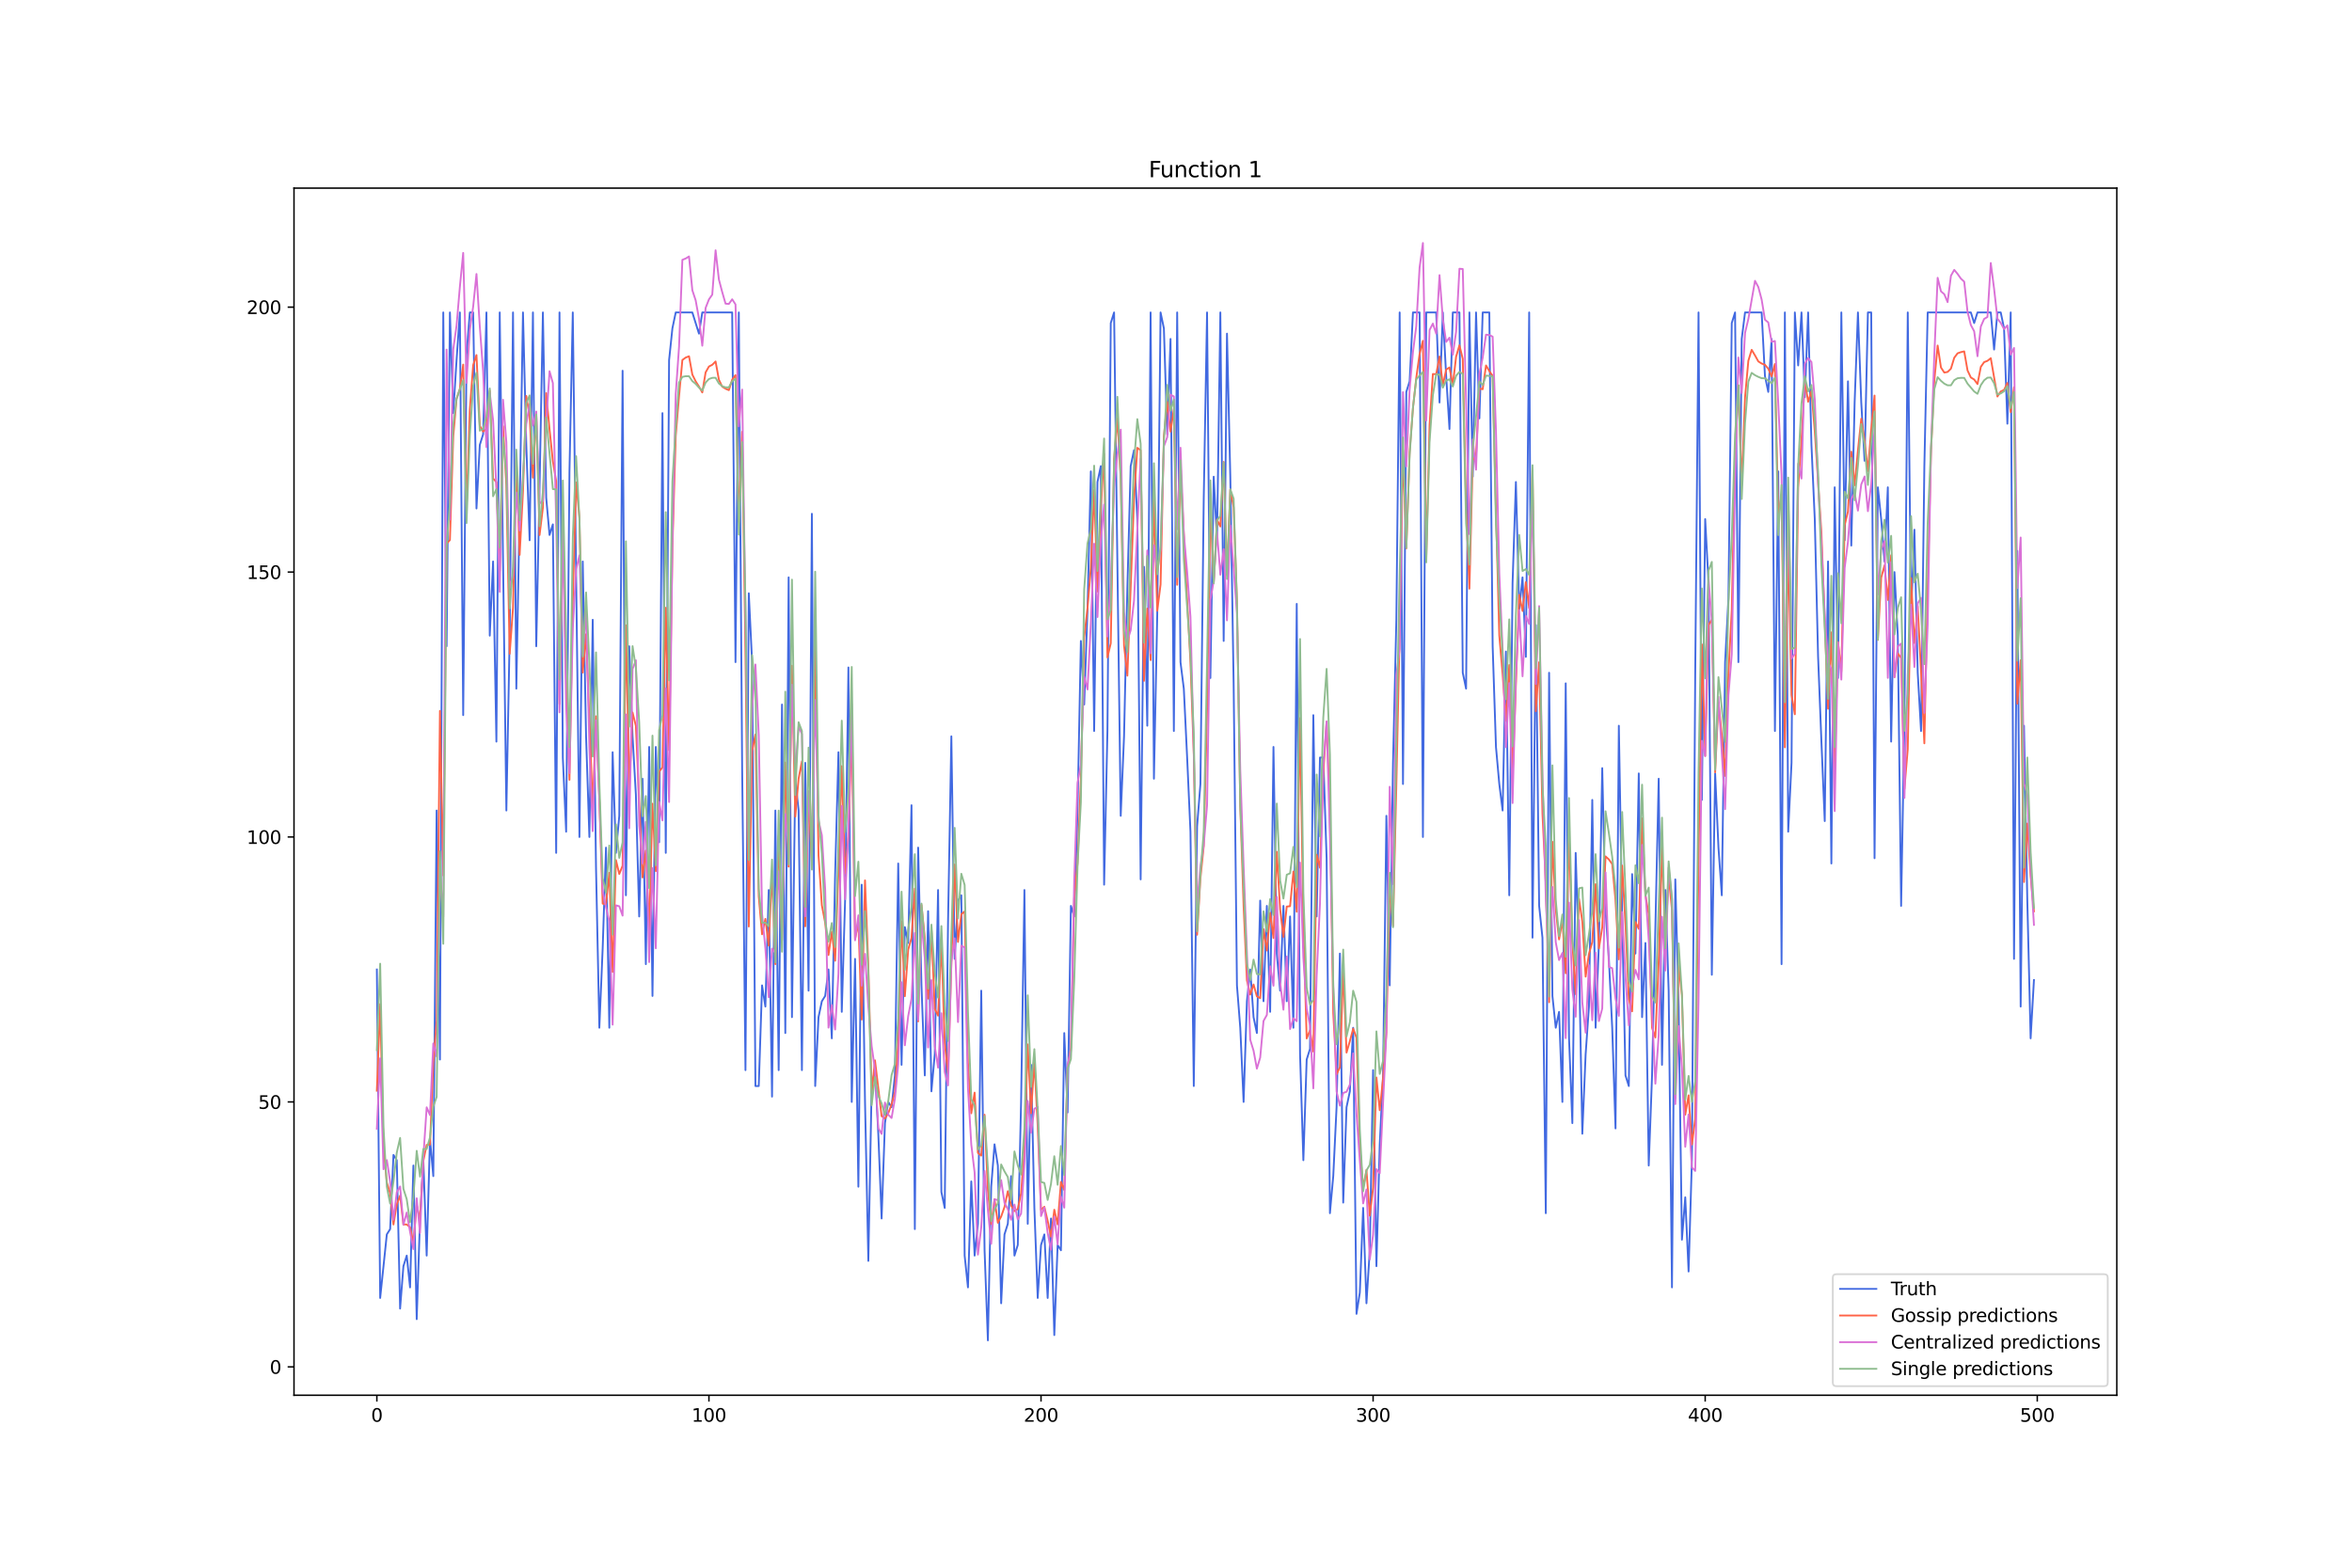 <?xml version="1.0" encoding="utf-8" standalone="no"?>
<!DOCTYPE svg PUBLIC "-//W3C//DTD SVG 1.1//EN"
  "http://www.w3.org/Graphics/SVG/1.1/DTD/svg11.dtd">
<svg xmlns:xlink="http://www.w3.org/1999/xlink" width="1296pt" height="864pt" viewBox="0 0 1296 864" xmlns="http://www.w3.org/2000/svg" version="1.1">
 <defs>
  <style type="text/css">*{stroke-linejoin: round; stroke-linecap: butt}</style>
 </defs>
 <g id="figure_1">
  <g id="patch_1">
   <path d="M 0 864 
L 1296 864 
L 1296 0 
L 0 0 
z
" style="fill: #ffffff"/>
  </g>
  <g id="axes_1">
   <g id="patch_2">
    <path d="M 162 768.96 
L 1166.4 768.96 
L 1166.4 103.68 
L 162 103.68 
z
" style="fill: #ffffff"/>
   </g>
   <g id="matplotlib.axis_1">
    <g id="xtick_1">
     <g id="line2d_1">
      <defs>
       <path id="m286a19e70a" d="M 0 0 
L 0 3.5 
" style="stroke: #000000; stroke-width: 0.8"/>
      </defs>
      <g>
       <use xlink:href="#m286a19e70a" x="207.655" y="768.96" style="stroke: #000000; stroke-width: 0.8"/>
      </g>
     </g>
     <g id="text_1">
      <!-- 0 -->
      <g transform="translate(204.473 783.558) scale(0.1 -0.1)">
       <defs>
        <path id="DejaVuSans-30" d="M 2034 4250 
Q 1547 4250 1301 3770 
Q 1056 3291 1056 2328 
Q 1056 1369 1301 889 
Q 1547 409 2034 409 
Q 2525 409 2770 889 
Q 3016 1369 3016 2328 
Q 3016 3291 2770 3770 
Q 2525 4250 2034 4250 
z
M 2034 4750 
Q 2819 4750 3233 4129 
Q 3647 3509 3647 2328 
Q 3647 1150 3233 529 
Q 2819 -91 2034 -91 
Q 1250 -91 836 529 
Q 422 1150 422 2328 
Q 422 3509 836 4129 
Q 1250 4750 2034 4750 
z
" transform="scale(0.016)"/>
       </defs>
       <use xlink:href="#DejaVuSans-30"/>
      </g>
     </g>
    </g>
    <g id="xtick_2">
     <g id="line2d_2">
      <g>
       <use xlink:href="#m286a19e70a" x="390.639" y="768.96" style="stroke: #000000; stroke-width: 0.8"/>
      </g>
     </g>
     <g id="text_2">
      <!-- 100 -->
      <g transform="translate(381.095 783.558) scale(0.1 -0.1)">
       <defs>
        <path id="DejaVuSans-31" d="M 794 531 
L 1825 531 
L 1825 4091 
L 703 3866 
L 703 4441 
L 1819 4666 
L 2450 4666 
L 2450 531 
L 3481 531 
L 3481 0 
L 794 0 
L 794 531 
z
" transform="scale(0.016)"/>
       </defs>
       <use xlink:href="#DejaVuSans-31"/>
       <use xlink:href="#DejaVuSans-30" x="63.623"/>
       <use xlink:href="#DejaVuSans-30" x="127.246"/>
      </g>
     </g>
    </g>
    <g id="xtick_3">
     <g id="line2d_3">
      <g>
       <use xlink:href="#m286a19e70a" x="573.623" y="768.96" style="stroke: #000000; stroke-width: 0.8"/>
      </g>
     </g>
     <g id="text_3">
      <!-- 200 -->
      <g transform="translate(564.079 783.558) scale(0.1 -0.1)">
       <defs>
        <path id="DejaVuSans-32" d="M 1228 531 
L 3431 531 
L 3431 0 
L 469 0 
L 469 531 
Q 828 903 1448 1529 
Q 2069 2156 2228 2338 
Q 2531 2678 2651 2914 
Q 2772 3150 2772 3378 
Q 2772 3750 2511 3984 
Q 2250 4219 1831 4219 
Q 1534 4219 1204 4116 
Q 875 4013 500 3803 
L 500 4441 
Q 881 4594 1212 4672 
Q 1544 4750 1819 4750 
Q 2544 4750 2975 4387 
Q 3406 4025 3406 3419 
Q 3406 3131 3298 2873 
Q 3191 2616 2906 2266 
Q 2828 2175 2409 1742 
Q 1991 1309 1228 531 
z
" transform="scale(0.016)"/>
       </defs>
       <use xlink:href="#DejaVuSans-32"/>
       <use xlink:href="#DejaVuSans-30" x="63.623"/>
       <use xlink:href="#DejaVuSans-30" x="127.246"/>
      </g>
     </g>
    </g>
    <g id="xtick_4">
     <g id="line2d_4">
      <g>
       <use xlink:href="#m286a19e70a" x="756.607" y="768.96" style="stroke: #000000; stroke-width: 0.8"/>
      </g>
     </g>
     <g id="text_4">
      <!-- 300 -->
      <g transform="translate(747.063 783.558) scale(0.1 -0.1)">
       <defs>
        <path id="DejaVuSans-33" d="M 2597 2516 
Q 3050 2419 3304 2112 
Q 3559 1806 3559 1356 
Q 3559 666 3084 287 
Q 2609 -91 1734 -91 
Q 1441 -91 1130 -33 
Q 819 25 488 141 
L 488 750 
Q 750 597 1062 519 
Q 1375 441 1716 441 
Q 2309 441 2620 675 
Q 2931 909 2931 1356 
Q 2931 1769 2642 2001 
Q 2353 2234 1838 2234 
L 1294 2234 
L 1294 2753 
L 1863 2753 
Q 2328 2753 2575 2939 
Q 2822 3125 2822 3475 
Q 2822 3834 2567 4026 
Q 2313 4219 1838 4219 
Q 1578 4219 1281 4162 
Q 984 4106 628 3988 
L 628 4550 
Q 988 4650 1302 4700 
Q 1616 4750 1894 4750 
Q 2613 4750 3031 4423 
Q 3450 4097 3450 3541 
Q 3450 3153 3228 2886 
Q 3006 2619 2597 2516 
z
" transform="scale(0.016)"/>
       </defs>
       <use xlink:href="#DejaVuSans-33"/>
       <use xlink:href="#DejaVuSans-30" x="63.623"/>
       <use xlink:href="#DejaVuSans-30" x="127.246"/>
      </g>
     </g>
    </g>
    <g id="xtick_5">
     <g id="line2d_5">
      <g>
       <use xlink:href="#m286a19e70a" x="939.591" y="768.96" style="stroke: #000000; stroke-width: 0.8"/>
      </g>
     </g>
     <g id="text_5">
      <!-- 400 -->
      <g transform="translate(930.047 783.558) scale(0.1 -0.1)">
       <defs>
        <path id="DejaVuSans-34" d="M 2419 4116 
L 825 1625 
L 2419 1625 
L 2419 4116 
z
M 2253 4666 
L 3047 4666 
L 3047 1625 
L 3713 1625 
L 3713 1100 
L 3047 1100 
L 3047 0 
L 2419 0 
L 2419 1100 
L 313 1100 
L 313 1709 
L 2253 4666 
z
" transform="scale(0.016)"/>
       </defs>
       <use xlink:href="#DejaVuSans-34"/>
       <use xlink:href="#DejaVuSans-30" x="63.623"/>
       <use xlink:href="#DejaVuSans-30" x="127.246"/>
      </g>
     </g>
    </g>
    <g id="xtick_6">
     <g id="line2d_6">
      <g>
       <use xlink:href="#m286a19e70a" x="1122.575" y="768.96" style="stroke: #000000; stroke-width: 0.8"/>
      </g>
     </g>
     <g id="text_6">
      <!-- 500 -->
      <g transform="translate(1113.032 783.558) scale(0.1 -0.1)">
       <defs>
        <path id="DejaVuSans-35" d="M 691 4666 
L 3169 4666 
L 3169 4134 
L 1269 4134 
L 1269 2991 
Q 1406 3038 1543 3061 
Q 1681 3084 1819 3084 
Q 2600 3084 3056 2656 
Q 3513 2228 3513 1497 
Q 3513 744 3044 326 
Q 2575 -91 1722 -91 
Q 1428 -91 1123 -41 
Q 819 9 494 109 
L 494 744 
Q 775 591 1075 516 
Q 1375 441 1709 441 
Q 2250 441 2565 725 
Q 2881 1009 2881 1497 
Q 2881 1984 2565 2268 
Q 2250 2553 1709 2553 
Q 1456 2553 1204 2497 
Q 953 2441 691 2322 
L 691 4666 
z
" transform="scale(0.016)"/>
       </defs>
       <use xlink:href="#DejaVuSans-35"/>
       <use xlink:href="#DejaVuSans-30" x="63.623"/>
       <use xlink:href="#DejaVuSans-30" x="127.246"/>
      </g>
     </g>
    </g>
   </g>
   <g id="matplotlib.axis_2">
    <g id="ytick_1">
     <g id="line2d_7">
      <defs>
       <path id="mc37ef877b6" d="M 0 0 
L -3.5 0 
" style="stroke: #000000; stroke-width: 0.8"/>
      </defs>
      <g>
       <use xlink:href="#mc37ef877b6" x="162" y="753.321" style="stroke: #000000; stroke-width: 0.8"/>
      </g>
     </g>
     <g id="text_7">
      <!-- 0 -->
      <g transform="translate(148.637 757.12) scale(0.1 -0.1)">
       <use xlink:href="#DejaVuSans-30"/>
      </g>
     </g>
    </g>
    <g id="ytick_2">
     <g id="line2d_8">
      <g>
       <use xlink:href="#mc37ef877b6" x="162" y="607.31" style="stroke: #000000; stroke-width: 0.8"/>
      </g>
     </g>
     <g id="text_8">
      <!-- 50 -->
      <g transform="translate(142.275 611.109) scale(0.1 -0.1)">
       <use xlink:href="#DejaVuSans-35"/>
       <use xlink:href="#DejaVuSans-30" x="63.623"/>
      </g>
     </g>
    </g>
    <g id="ytick_3">
     <g id="line2d_9">
      <g>
       <use xlink:href="#mc37ef877b6" x="162" y="461.298" style="stroke: #000000; stroke-width: 0.8"/>
      </g>
     </g>
     <g id="text_9">
      <!-- 100 -->
      <g transform="translate(135.912 465.097) scale(0.1 -0.1)">
       <use xlink:href="#DejaVuSans-31"/>
       <use xlink:href="#DejaVuSans-30" x="63.623"/>
       <use xlink:href="#DejaVuSans-30" x="127.246"/>
      </g>
     </g>
    </g>
    <g id="ytick_4">
     <g id="line2d_10">
      <g>
       <use xlink:href="#mc37ef877b6" x="162" y="315.287" style="stroke: #000000; stroke-width: 0.8"/>
      </g>
     </g>
     <g id="text_10">
      <!-- 150 -->
      <g transform="translate(135.912 319.086) scale(0.1 -0.1)">
       <use xlink:href="#DejaVuSans-31"/>
       <use xlink:href="#DejaVuSans-35" x="63.623"/>
       <use xlink:href="#DejaVuSans-30" x="127.246"/>
      </g>
     </g>
    </g>
    <g id="ytick_5">
     <g id="line2d_11">
      <g>
       <use xlink:href="#mc37ef877b6" x="162" y="169.275" style="stroke: #000000; stroke-width: 0.8"/>
      </g>
     </g>
     <g id="text_11">
      <!-- 200 -->
      <g transform="translate(135.912 173.074) scale(0.1 -0.1)">
       <use xlink:href="#DejaVuSans-32"/>
       <use xlink:href="#DejaVuSans-30" x="63.623"/>
       <use xlink:href="#DejaVuSans-30" x="127.246"/>
      </g>
     </g>
    </g>
   </g>
   <g id="line2d_12">
    <path d="M 207.655 534.304 
L 209.484 715.358 
L 213.144 680.315 
L 214.974 677.395 
L 216.804 636.512 
L 218.634 639.432 
L 220.463 721.199 
L 222.293 697.837 
L 224.123 691.996 
L 225.953 709.518 
L 227.783 642.352 
L 229.613 727.039 
L 231.442 671.555 
L 233.272 639.432 
L 235.102 691.996 
L 236.932 627.751 
L 238.762 648.193 
L 240.592 446.697 
L 242.422 583.948 
L 244.251 172.195 
L 246.081 356.17 
L 247.911 172.195 
L 249.741 227.68 
L 251.571 198.477 
L 253.401 172.195 
L 255.23 394.133 
L 257.06 195.557 
L 258.89 172.195 
L 260.72 172.195 
L 262.55 280.244 
L 264.38 245.201 
L 266.209 239.361 
L 268.039 172.195 
L 269.869 350.329 
L 271.699 309.446 
L 273.529 408.734 
L 275.359 172.195 
L 279.018 446.697 
L 280.848 350.329 
L 282.678 172.195 
L 284.508 379.532 
L 286.338 280.244 
L 288.168 172.195 
L 289.997 245.201 
L 291.827 297.765 
L 293.657 172.195 
L 295.487 356.17 
L 297.317 268.563 
L 299.147 172.195 
L 300.976 274.403 
L 302.806 294.845 
L 304.636 289.005 
L 306.466 470.059 
L 308.296 172.195 
L 310.126 417.495 
L 311.956 458.378 
L 313.785 259.802 
L 315.615 172.195 
L 319.275 461.298 
L 321.105 309.446 
L 322.935 405.814 
L 324.764 461.298 
L 326.594 341.569 
L 328.424 478.819 
L 330.254 566.426 
L 332.084 522.623 
L 333.914 467.139 
L 335.743 566.426 
L 337.573 414.574 
L 339.403 470.059 
L 341.233 449.617 
L 343.063 204.318 
L 344.893 493.421 
L 346.723 356.17 
L 348.552 405.814 
L 350.382 437.936 
L 352.212 505.102 
L 354.042 429.176 
L 355.872 531.384 
L 357.702 411.654 
L 359.531 548.905 
L 361.361 411.654 
L 363.191 464.218 
L 365.021 227.68 
L 366.851 470.059 
L 368.681 198.477 
L 370.51 180.956 
L 372.34 172.195 
L 381.489 172.195 
L 385.149 183.876 
L 386.979 172.195 
L 403.448 172.195 
L 405.277 364.931 
L 407.107 172.195 
L 408.937 423.335 
L 410.767 589.788 
L 412.597 326.968 
L 414.427 364.931 
L 416.256 598.549 
L 418.086 598.549 
L 419.916 543.065 
L 421.746 554.745 
L 423.576 490.5 
L 425.406 604.389 
L 427.236 446.697 
L 429.065 589.788 
L 430.895 388.292 
L 432.725 569.347 
L 434.555 318.207 
L 436.385 560.586 
L 438.215 429.176 
L 440.044 446.697 
L 441.874 589.788 
L 443.704 420.415 
L 445.534 545.985 
L 447.364 283.164 
L 449.194 598.549 
L 451.023 560.586 
L 452.853 551.825 
L 454.683 548.905 
L 456.513 534.304 
L 458.343 572.267 
L 460.173 481.74 
L 462.003 414.574 
L 463.832 557.666 
L 465.662 496.341 
L 467.492 367.851 
L 469.322 607.31 
L 471.152 528.463 
L 472.982 654.033 
L 474.811 487.58 
L 476.641 607.31 
L 478.471 694.917 
L 480.301 598.549 
L 482.131 589.788 
L 483.961 624.831 
L 485.79 671.555 
L 487.62 618.991 
L 489.45 607.31 
L 491.28 610.23 
L 493.11 592.708 
L 494.94 475.899 
L 496.77 586.868 
L 498.599 510.942 
L 500.429 519.703 
L 502.259 443.777 
L 504.089 677.395 
L 505.919 467.139 
L 507.749 543.065 
L 509.578 592.708 
L 511.408 502.181 
L 513.238 601.469 
L 515.068 581.028 
L 516.898 490.5 
L 518.728 656.954 
L 520.557 665.714 
L 522.387 508.022 
L 524.217 405.814 
L 526.047 528.463 
L 527.877 496.341 
L 529.707 493.421 
L 531.536 691.996 
L 533.366 709.518 
L 535.196 651.113 
L 537.026 691.996 
L 538.856 674.475 
L 540.686 545.985 
L 542.516 689.076 
L 544.345 738.72 
L 546.175 654.033 
L 548.005 630.671 
L 549.835 642.352 
L 551.665 718.278 
L 553.495 680.315 
L 555.324 674.475 
L 557.154 648.193 
L 558.984 691.996 
L 560.814 686.156 
L 562.644 607.31 
L 564.474 490.5 
L 566.303 674.475 
L 568.133 586.868 
L 569.963 665.714 
L 571.793 715.358 
L 573.623 686.156 
L 575.453 680.315 
L 577.283 715.358 
L 579.112 671.555 
L 580.942 735.8 
L 582.772 686.156 
L 584.602 689.076 
L 586.432 569.347 
L 588.262 613.15 
L 590.091 499.261 
L 591.921 505.102 
L 593.751 446.697 
L 595.581 353.25 
L 597.411 388.292 
L 599.241 335.728 
L 601.07 259.802 
L 602.9 402.894 
L 604.73 265.643 
L 606.56 256.882 
L 608.39 487.58 
L 610.22 402.894 
L 612.05 178.036 
L 613.879 172.195 
L 617.539 449.617 
L 619.369 405.814 
L 621.199 324.047 
L 623.029 256.882 
L 624.858 248.121 
L 626.688 286.084 
L 628.518 484.66 
L 630.348 312.366 
L 632.178 399.973 
L 634.008 172.195 
L 635.837 429.176 
L 637.667 338.648 
L 639.497 172.195 
L 641.327 180.956 
L 643.157 239.361 
L 644.987 186.796 
L 646.817 402.894 
L 648.646 172.195 
L 650.476 364.931 
L 652.306 379.532 
L 654.136 417.495 
L 655.966 458.378 
L 657.796 598.549 
L 659.625 455.458 
L 661.455 432.096 
L 663.285 274.403 
L 665.115 172.195 
L 666.945 373.691 
L 668.775 262.722 
L 670.604 297.765 
L 672.434 172.195 
L 674.264 353.25 
L 676.094 183.876 
L 677.924 262.722 
L 679.754 376.611 
L 681.583 543.065 
L 683.413 566.426 
L 685.243 607.31 
L 687.073 551.825 
L 688.903 534.304 
L 690.733 560.586 
L 692.563 569.347 
L 694.392 496.341 
L 696.222 551.825 
L 698.052 499.261 
L 699.882 557.666 
L 701.712 411.654 
L 703.542 525.543 
L 705.371 545.985 
L 707.201 499.261 
L 709.031 551.825 
L 710.861 505.102 
L 712.691 566.426 
L 714.521 332.808 
L 716.35 581.028 
L 718.18 639.432 
L 720.01 583.948 
L 721.84 578.107 
L 723.67 394.133 
L 725.5 505.102 
L 727.33 417.495 
L 729.159 417.495 
L 730.989 472.979 
L 732.819 668.634 
L 734.649 648.193 
L 736.479 610.23 
L 738.309 525.543 
L 740.138 662.794 
L 741.968 610.23 
L 743.798 601.469 
L 745.628 566.426 
L 747.458 724.119 
L 749.288 712.438 
L 751.117 665.714 
L 752.947 718.278 
L 754.777 689.076 
L 756.607 589.788 
L 758.437 697.837 
L 760.267 630.671 
L 762.097 592.708 
L 763.926 449.617 
L 765.756 543.065 
L 767.586 420.415 
L 769.416 341.569 
L 771.246 172.195 
L 773.076 432.096 
L 774.905 215.999 
L 776.735 210.158 
L 778.565 172.195 
L 782.225 172.195 
L 784.055 461.298 
L 785.884 172.195 
L 791.374 172.195 
L 793.204 221.839 
L 795.034 172.195 
L 796.864 207.238 
L 798.693 236.44 
L 800.523 172.195 
L 804.183 172.195 
L 806.013 370.771 
L 807.843 379.532 
L 809.672 172.195 
L 811.502 262.722 
L 813.332 172.195 
L 815.162 230.6 
L 816.992 172.195 
L 820.651 172.195 
L 822.481 356.17 
L 824.311 411.654 
L 826.141 432.096 
L 827.971 446.697 
L 829.801 359.09 
L 831.63 493.421 
L 833.46 321.127 
L 835.29 265.643 
L 837.12 335.728 
L 838.95 318.207 
L 840.78 362.01 
L 842.61 172.195 
L 844.439 516.782 
L 846.269 344.489 
L 848.099 499.261 
L 849.929 516.782 
L 851.759 668.634 
L 853.589 370.771 
L 855.418 548.905 
L 857.248 566.426 
L 859.078 557.666 
L 860.908 607.31 
L 862.738 376.611 
L 864.568 572.267 
L 866.397 618.991 
L 868.227 470.059 
L 870.057 528.463 
L 871.887 624.831 
L 873.717 581.028 
L 875.547 554.745 
L 877.377 440.857 
L 879.206 566.426 
L 881.036 519.703 
L 882.866 423.335 
L 884.696 502.181 
L 886.526 528.463 
L 888.356 566.426 
L 890.185 621.911 
L 892.015 399.973 
L 893.845 505.102 
L 895.675 592.708 
L 897.505 598.549 
L 899.335 481.74 
L 901.164 525.543 
L 902.994 426.255 
L 904.824 560.586 
L 906.654 519.703 
L 908.484 642.352 
L 910.314 592.708 
L 913.973 429.176 
L 915.803 586.868 
L 917.633 490.5 
L 919.463 545.985 
L 921.293 709.518 
L 923.123 484.66 
L 924.952 554.745 
L 926.782 683.236 
L 928.612 659.874 
L 930.442 700.757 
L 932.272 639.432 
L 934.102 370.771 
L 935.931 172.195 
L 937.761 440.857 
L 939.591 286.084 
L 941.421 321.127 
L 943.251 537.224 
L 945.081 426.255 
L 946.911 467.139 
L 948.74 493.421 
L 950.57 364.931 
L 952.4 329.888 
L 954.23 178.036 
L 956.06 172.195 
L 957.89 364.931 
L 959.719 186.796 
L 961.549 172.195 
L 970.698 172.195 
L 972.528 207.238 
L 974.358 215.999 
L 976.188 186.796 
L 978.018 402.894 
L 979.848 259.802 
L 981.678 531.384 
L 983.507 172.195 
L 985.337 458.378 
L 987.167 420.415 
L 988.997 172.195 
L 990.827 201.398 
L 992.657 172.195 
L 994.486 218.919 
L 996.316 172.195 
L 998.146 245.201 
L 999.976 286.084 
L 1001.806 362.01 
L 1003.636 408.734 
L 1005.465 452.537 
L 1007.295 309.446 
L 1009.125 475.899 
L 1010.955 268.563 
L 1012.785 373.691 
L 1014.615 172.195 
L 1016.444 297.765 
L 1018.274 210.158 
L 1020.104 300.685 
L 1021.934 221.839 
L 1023.764 172.195 
L 1025.594 221.839 
L 1027.424 253.962 
L 1029.253 172.195 
L 1031.083 172.195 
L 1032.913 472.979 
L 1034.743 268.563 
L 1036.573 286.084 
L 1038.403 309.446 
L 1040.232 268.563 
L 1042.062 408.734 
L 1043.892 315.287 
L 1045.722 350.329 
L 1047.552 499.261 
L 1049.382 397.053 
L 1051.211 172.195 
L 1053.041 338.648 
L 1054.871 291.925 
L 1056.701 370.771 
L 1058.531 402.894 
L 1060.361 256.882 
L 1062.191 172.195 
L 1085.978 172.195 
L 1087.808 178.036 
L 1089.638 172.195 
L 1096.958 172.195 
L 1098.787 192.637 
L 1100.617 172.195 
L 1102.447 172.195 
L 1104.277 180.956 
L 1106.107 233.52 
L 1107.937 172.195 
L 1109.766 528.463 
L 1111.596 303.606 
L 1113.426 554.745 
L 1115.256 399.973 
L 1117.086 496.341 
L 1118.916 572.267 
L 1120.745 540.144 
L 1120.745 540.144 
" clip-path="url(#p703a2903f1)" style="fill: none; stroke: #4169e1; stroke-linecap: square"/>
   </g>
   <g id="line2d_13">
    <path d="M 207.655 601.12 
L 209.484 553.355 
L 211.314 632.783 
L 213.144 651.66 
L 214.974 657.757 
L 216.804 674.863 
L 218.634 663.747 
L 220.463 658.952 
L 222.293 674.846 
L 224.123 674.843 
L 225.953 676.398 
L 227.783 684.805 
L 229.613 664.013 
L 231.442 672.344 
L 233.272 639.789 
L 235.102 630.974 
L 236.932 630.836 
L 238.762 585.916 
L 240.592 562.577 
L 242.422 391.787 
L 244.251 482.524 
L 246.081 299.694 
L 247.911 297.638 
L 249.741 240.624 
L 251.571 219.774 
L 253.401 214.314 
L 255.23 200.94 
L 257.06 279.56 
L 258.89 225.646 
L 260.72 201.269 
L 262.55 195.671 
L 264.38 234.687 
L 266.209 237.846 
L 268.039 236.432 
L 269.869 215.296 
L 271.699 263.734 
L 273.529 265.685 
L 275.359 314.698 
L 277.189 234.893 
L 279.018 267.701 
L 280.848 360.312 
L 282.678 335.015 
L 284.508 252.925 
L 286.338 305.81 
L 288.168 271.048 
L 289.997 218.23 
L 291.827 229.48 
L 293.657 263.278 
L 295.487 228.021 
L 297.317 294.895 
L 299.147 279.794 
L 300.976 216.658 
L 302.806 236.691 
L 304.636 254.127 
L 306.466 265.304 
L 308.296 387.926 
L 310.126 292.276 
L 311.956 371.013 
L 313.785 429.788 
L 315.615 331.658 
L 317.445 265.842 
L 319.275 285.259 
L 321.105 370.691 
L 322.935 349.502 
L 326.594 444.891 
L 328.424 394.757 
L 330.254 440.319 
L 332.084 498.031 
L 333.914 498.33 
L 335.743 481.008 
L 337.573 535.67 
L 339.403 473.987 
L 341.233 481.692 
L 343.063 477.104 
L 344.893 344.602 
L 346.723 435.19 
L 348.552 392.671 
L 350.382 400.077 
L 354.042 483.6 
L 355.872 468.736 
L 357.702 512.747 
L 359.531 442.923 
L 361.361 480.119 
L 363.191 425.295 
L 365.021 422.945 
L 366.851 334.943 
L 368.681 413.438 
L 370.51 301.25 
L 372.34 240.21 
L 374.17 218.324 
L 376 198.407 
L 377.83 197.06 
L 379.66 196.352 
L 381.489 206.427 
L 383.319 210.143 
L 385.149 213.038 
L 386.979 216.293 
L 388.809 205.224 
L 390.639 201.999 
L 392.469 201.054 
L 394.298 199.215 
L 396.128 209.268 
L 397.958 213.086 
L 399.788 214.226 
L 401.618 215.035 
L 403.448 209.226 
L 405.277 206.752 
L 407.107 287.649 
L 408.937 237.967 
L 410.767 359.912 
L 412.597 510.632 
L 414.427 413.96 
L 416.256 404.782 
L 418.086 494.007 
L 419.916 514.92 
L 421.746 506.429 
L 423.576 521.17 
L 425.406 480.604 
L 427.236 531.365 
L 429.065 460.75 
L 430.895 518.08 
L 432.725 420.241 
L 434.555 477.635 
L 436.385 366.898 
L 438.215 450.09 
L 440.044 429.129 
L 441.874 419.536 
L 443.704 510.544 
L 445.534 438.862 
L 447.364 474.843 
L 449.194 353.266 
L 451.023 471.531 
L 452.853 498.931 
L 454.683 508.534 
L 456.513 526.34 
L 458.343 513.417 
L 460.173 529.482 
L 462.003 480.063 
L 463.832 422.225 
L 465.662 481.409 
L 467.492 460.999 
L 469.322 400.741 
L 471.152 517.526 
L 472.982 508.382 
L 474.811 561.904 
L 476.641 485.219 
L 478.471 532.442 
L 480.301 602.28 
L 482.131 584.372 
L 485.79 615.128 
L 487.62 616.46 
L 489.45 613.552 
L 491.28 608.588 
L 493.11 601.838 
L 494.94 573.494 
L 496.77 507.683 
L 498.599 549.043 
L 500.429 523.349 
L 502.259 516.977 
L 504.089 489.71 
L 505.919 562.923 
L 507.749 498.73 
L 509.578 516.845 
L 511.408 550.388 
L 513.238 512.066 
L 515.068 556.033 
L 516.898 559.762 
L 518.728 519.329 
L 520.557 574.906 
L 522.387 591.497 
L 524.217 531.265 
L 526.047 476.438 
L 527.877 519.122 
L 529.707 503.908 
L 531.536 502.26 
L 533.366 585.829 
L 535.196 613.571 
L 537.026 602.163 
L 538.856 635.417 
L 540.686 636.904 
L 542.516 614.359 
L 544.345 656.158 
L 546.175 674.615 
L 548.005 660.994 
L 549.835 673.922 
L 551.665 670.475 
L 553.495 665.2 
L 555.324 656.502 
L 557.154 664.39 
L 558.984 667.477 
L 560.814 666.378 
L 562.644 657.675 
L 564.474 633.507 
L 566.303 575.598 
L 568.133 613.562 
L 569.963 584.878 
L 571.793 620.63 
L 573.623 666.777 
L 575.453 665.076 
L 577.283 672.826 
L 579.112 681.57 
L 580.942 666.718 
L 582.772 674.817 
L 584.602 651.406 
L 586.432 655.85 
L 588.262 588.345 
L 590.091 577.507 
L 591.921 495.111 
L 593.751 475.747 
L 595.581 429.192 
L 597.411 351.408 
L 599.241 335.084 
L 601.07 313.281 
L 602.9 270.007 
L 604.73 326.024 
L 606.56 280.117 
L 608.39 250.104 
L 610.22 362.306 
L 612.05 354.517 
L 613.879 252.949 
L 615.709 230.478 
L 617.539 263.964 
L 619.369 355.781 
L 621.199 372.386 
L 624.858 275.064 
L 626.688 246.804 
L 628.518 248.143 
L 630.348 375.239 
L 632.178 335.408 
L 634.008 363.809 
L 635.837 274.816 
L 637.667 336.627 
L 639.497 322.129 
L 641.327 240.383 
L 643.157 221.52 
L 644.987 237.943 
L 646.817 225.248 
L 648.646 322.308 
L 650.476 258.485 
L 654.136 330.451 
L 655.966 364.86 
L 657.796 415.663 
L 659.625 515.186 
L 661.455 484.038 
L 663.285 466.299 
L 665.115 391.257 
L 666.945 279.766 
L 668.775 321.252 
L 670.604 286.379 
L 672.434 290.178 
L 674.264 254.578 
L 676.094 316.829 
L 677.924 269.877 
L 679.754 279.676 
L 681.583 331.422 
L 683.413 444.02 
L 685.243 499.139 
L 687.073 540.287 
L 688.903 548.145 
L 690.733 542.57 
L 692.563 549.128 
L 694.392 550.107 
L 696.222 512.037 
L 698.052 523.854 
L 699.882 503.059 
L 701.712 516.976 
L 703.542 469.441 
L 705.371 501.088 
L 707.201 516.369 
L 709.031 499.623 
L 710.861 499.434 
L 712.691 480.306 
L 714.521 502.492 
L 716.35 395.738 
L 718.18 510.922 
L 720.01 572.327 
L 721.84 567.808 
L 723.67 579.553 
L 725.5 471.061 
L 727.33 478.244 
L 729.159 426.417 
L 730.989 397.841 
L 732.819 445.499 
L 734.649 558.314 
L 736.479 592.102 
L 738.309 588.235 
L 740.138 534.341 
L 741.968 580.112 
L 743.798 573.811 
L 745.628 566.914 
L 747.458 571.859 
L 749.288 631.784 
L 751.117 654.712 
L 752.947 644.757 
L 754.777 669.967 
L 756.607 654.639 
L 758.437 593.799 
L 760.267 611.888 
L 762.097 594.278 
L 763.926 569.024 
L 765.756 486.932 
L 767.586 510.232 
L 769.416 432.675 
L 771.246 348.529 
L 773.076 248.219 
L 774.905 302.206 
L 776.735 249.135 
L 778.565 224.942 
L 780.395 208.251 
L 782.225 195.04 
L 784.055 187.834 
L 785.884 307.782 
L 787.714 234.129 
L 789.544 206.112 
L 791.374 206.232 
L 793.204 196.475 
L 795.034 212.476 
L 796.864 203.72 
L 798.693 202.515 
L 800.523 212.127 
L 802.353 196.517 
L 804.183 190.309 
L 806.013 197.762 
L 807.843 279.677 
L 809.672 324.439 
L 811.502 253.653 
L 813.332 250.989 
L 815.162 214.129 
L 816.992 214.515 
L 818.822 201.413 
L 820.651 204.507 
L 822.481 207.165 
L 824.311 282.183 
L 826.141 350.209 
L 827.971 371.542 
L 829.801 397.214 
L 831.63 366.503 
L 833.46 427.051 
L 837.12 327.86 
L 838.95 336.738 
L 840.78 320.841 
L 842.61 335.134 
L 844.439 258.864 
L 846.269 391.976 
L 848.099 364.968 
L 849.929 448.47 
L 851.759 486.687 
L 853.589 552.365 
L 855.418 463.968 
L 857.248 501.177 
L 859.078 517.725 
L 860.908 507.113 
L 862.738 536.408 
L 864.568 460.097 
L 866.397 519.66 
L 868.227 547.903 
L 870.057 495.33 
L 871.887 507.762 
L 873.717 538.252 
L 875.547 525.715 
L 877.377 519.176 
L 879.206 487.252 
L 881.036 522.678 
L 882.866 511.099 
L 884.696 471.984 
L 886.526 473.659 
L 888.356 476.221 
L 890.185 496.295 
L 892.015 528.744 
L 893.845 477.044 
L 895.675 509.56 
L 897.505 550.708 
L 899.335 557.378 
L 901.164 508.149 
L 902.994 511.924 
L 904.824 450.982 
L 906.654 493.323 
L 908.484 503.782 
L 910.314 566.467 
L 912.144 571.79 
L 913.973 529.96 
L 915.803 467.124 
L 917.633 519.016 
L 919.463 482.746 
L 921.293 501.564 
L 923.123 605.043 
L 924.952 532.097 
L 926.782 548.632 
L 928.612 614.337 
L 930.442 603.667 
L 932.272 630.76 
L 934.102 616.808 
L 935.931 475.211 
L 937.761 355.149 
L 939.591 416.502 
L 941.421 344.447 
L 943.251 341.523 
L 945.081 425.624 
L 946.911 387.043 
L 948.74 404.944 
L 950.57 427.637 
L 952.4 371.262 
L 954.23 336.232 
L 956.06 251.952 
L 957.89 212.406 
L 959.719 266.845 
L 961.549 219.021 
L 963.379 198.8 
L 965.209 192.797 
L 967.039 195.882 
L 968.869 199.187 
L 970.698 200.35 
L 972.528 201.047 
L 974.358 203.199 
L 976.188 207.39 
L 978.018 200.627 
L 979.848 284.64 
L 981.678 272.833 
L 983.507 411.893 
L 985.337 300.877 
L 987.167 383.074 
L 988.997 393.67 
L 990.827 268.814 
L 992.657 242.24 
L 994.486 209.737 
L 996.316 221.427 
L 998.146 215.52 
L 999.976 237.726 
L 1003.636 293.528 
L 1007.295 390.624 
L 1009.125 348.511 
L 1010.955 423.456 
L 1012.785 353.895 
L 1014.615 370.147 
L 1016.444 289.359 
L 1018.274 281.882 
L 1020.104 248.924 
L 1021.934 267.484 
L 1023.764 248.202 
L 1025.594 230.758 
L 1027.424 242.859 
L 1029.253 259.667 
L 1031.083 236.559 
L 1032.913 218.002 
L 1034.743 352.649 
L 1036.573 318.343 
L 1038.403 311.639 
L 1040.232 330.651 
L 1042.062 306.006 
L 1043.892 373.194 
L 1045.722 360.052 
L 1047.552 362.615 
L 1049.382 434.67 
L 1051.211 412.813 
L 1053.041 318.582 
L 1054.871 354.424 
L 1056.701 334.249 
L 1058.531 370.124 
L 1060.361 409.672 
L 1062.191 322.384 
L 1064.02 248.752 
L 1065.85 209.76 
L 1067.68 190.437 
L 1069.51 202.53 
L 1071.34 205.322 
L 1073.17 204.991 
L 1074.999 203.18 
L 1076.829 197.166 
L 1078.659 194.723 
L 1080.489 194.068 
L 1082.319 193.656 
L 1084.149 204.147 
L 1085.978 208.04 
L 1087.808 209.158 
L 1089.638 211.683 
L 1091.468 202.172 
L 1093.298 199.583 
L 1095.128 198.869 
L 1096.958 197.415 
L 1100.617 218.541 
L 1102.447 215.749 
L 1104.277 214.907 
L 1106.107 211.054 
L 1107.937 227.153 
L 1109.766 213.42 
L 1111.596 387.816 
L 1113.426 363.869 
L 1115.256 486.111 
L 1117.086 453.853 
L 1118.916 482.853 
L 1120.745 502.243 
L 1120.745 502.243 
" clip-path="url(#p703a2903f1)" style="fill: none; stroke: #ff6347; stroke-linecap: square"/>
   </g>
   <g id="line2d_14">
    <path d="M 207.655 622.077 
L 209.484 583.249 
L 211.314 644.405 
L 213.144 639.361 
L 214.974 651.184 
L 216.804 672.255 
L 218.634 657.067 
L 220.463 653.915 
L 222.293 674.93 
L 224.123 668.254 
L 225.953 678.907 
L 227.783 688.413 
L 229.613 660.412 
L 231.442 679.557 
L 233.272 637.747 
L 235.102 610.277 
L 236.932 614.547 
L 238.762 575.067 
L 240.592 582.266 
L 242.422 481.106 
L 244.251 505.23 
L 246.081 192.685 
L 247.911 286.366 
L 249.741 192.604 
L 251.571 179.41 
L 253.401 158.048 
L 255.23 139.372 
L 257.06 211.012 
L 258.89 181.78 
L 260.72 168.979 
L 262.55 151 
L 264.38 179.92 
L 266.209 204.71 
L 268.039 246.442 
L 269.869 216.37 
L 271.699 231.568 
L 273.529 269.347 
L 275.359 326.209 
L 277.189 220.31 
L 279.018 243.774 
L 280.848 324.15 
L 282.678 316.923 
L 284.508 271.409 
L 286.338 292.336 
L 288.168 261.882 
L 289.997 233.738 
L 291.827 222.629 
L 293.657 234.48 
L 295.487 226.803 
L 297.317 277.433 
L 299.147 276.162 
L 300.976 233.218 
L 302.806 204.601 
L 304.636 211.125 
L 306.466 287.471 
L 308.296 392.601 
L 310.126 291.527 
L 311.956 389.61 
L 313.785 426.114 
L 315.615 346.777 
L 317.445 313.804 
L 319.275 306.072 
L 321.105 360.931 
L 322.935 336.354 
L 324.764 412.075 
L 326.594 458.105 
L 328.424 397.005 
L 330.254 440.437 
L 332.084 491.272 
L 333.914 499.957 
L 335.743 507.75 
L 337.573 564.719 
L 339.403 498.953 
L 341.233 499.471 
L 343.063 504.639 
L 344.893 393.772 
L 346.723 456.499 
L 348.552 368.719 
L 350.382 363.901 
L 352.212 454.979 
L 354.042 475.831 
L 355.872 452.948 
L 357.702 530.251 
L 359.531 478.468 
L 361.361 522.622 
L 363.191 441.972 
L 365.021 452.168 
L 366.851 379.414 
L 368.681 442.029 
L 370.51 299.8 
L 372.34 217.259 
L 374.17 191.082 
L 376 143.196 
L 377.83 142.467 
L 379.66 141.337 
L 381.489 159.954 
L 383.319 165.516 
L 385.149 175.586 
L 386.979 190.54 
L 388.809 169.699 
L 390.639 164.999 
L 392.469 162.37 
L 394.298 137.943 
L 396.128 154.042 
L 397.958 160.968 
L 399.788 167.352 
L 401.618 167.519 
L 403.448 164.944 
L 405.277 167.767 
L 407.107 234.995 
L 408.937 214.696 
L 412.597 464.979 
L 414.427 390.501 
L 416.256 366.214 
L 418.086 405.123 
L 419.916 503.644 
L 421.746 522.704 
L 423.576 549.623 
L 425.406 522.794 
L 427.236 525.104 
L 429.065 480.291 
L 430.895 508.934 
L 432.725 448.703 
L 434.555 466.731 
L 436.385 377.319 
L 438.215 426.278 
L 440.044 400.411 
L 441.874 404.494 
L 443.704 504.995 
L 445.534 435.978 
L 447.364 462.442 
L 449.194 385.813 
L 451.023 452.292 
L 452.853 460.347 
L 454.683 490.1 
L 456.513 566.368 
L 458.343 553.908 
L 460.173 567.399 
L 462.003 536.739 
L 463.832 444.175 
L 465.662 495.552 
L 467.492 458.949 
L 469.322 388.036 
L 471.152 518.241 
L 472.982 504.45 
L 474.811 543.235 
L 476.641 525.701 
L 478.471 554.841 
L 480.301 576.537 
L 482.131 589.369 
L 483.961 621.787 
L 485.79 624.946 
L 487.62 607.632 
L 489.45 614.343 
L 491.28 616.177 
L 493.11 605.492 
L 494.94 586.47 
L 496.77 541.356 
L 498.599 576.106 
L 500.429 560.029 
L 502.259 550.459 
L 504.089 514.174 
L 505.919 562.162 
L 507.749 507.516 
L 509.578 528.017 
L 511.408 577.334 
L 513.238 540.147 
L 515.068 576.524 
L 516.898 588.422 
L 518.728 558.411 
L 520.557 590.829 
L 522.387 598.205 
L 524.217 530.04 
L 526.047 517.114 
L 527.877 563.286 
L 529.707 521.144 
L 531.536 522.202 
L 533.366 599.73 
L 535.196 630.747 
L 537.026 646.142 
L 538.856 691.434 
L 540.686 676.453 
L 542.516 645.336 
L 544.345 666.862 
L 546.175 685.491 
L 548.005 660.965 
L 549.835 661.405 
L 551.665 650.388 
L 553.495 662.952 
L 555.324 666.335 
L 557.154 672.222 
L 558.984 663.826 
L 560.814 672.042 
L 562.644 668.856 
L 564.474 641.361 
L 566.303 606.758 
L 568.133 624.302 
L 569.963 611.06 
L 571.793 610.063 
L 573.623 670.204 
L 575.453 665.472 
L 577.283 679.476 
L 579.112 688.799 
L 580.942 670.574 
L 582.772 685.88 
L 584.602 659.464 
L 586.432 665.598 
L 588.262 587.259 
L 590.091 578.945 
L 591.921 484.939 
L 593.751 431.407 
L 595.581 421.367 
L 597.411 372.881 
L 599.241 379.978 
L 601.07 343.649 
L 602.9 299.644 
L 604.73 340.06 
L 606.56 298.444 
L 608.39 278.069 
L 610.22 350.806 
L 612.05 320.323 
L 613.879 268.528 
L 615.709 250.558 
L 617.539 236.78 
L 619.369 337.287 
L 621.199 353.255 
L 623.029 347.314 
L 624.858 331.156 
L 628.518 252.739 
L 630.348 351.879 
L 632.178 303.366 
L 634.008 360.076 
L 635.837 300.485 
L 637.667 314.923 
L 639.497 302.882 
L 641.327 245.997 
L 643.157 240.95 
L 644.987 217.531 
L 646.817 218.477 
L 648.646 291.71 
L 650.476 246.771 
L 652.306 294.082 
L 654.136 315.105 
L 655.966 339.951 
L 657.796 414.448 
L 659.625 498.541 
L 661.455 477.59 
L 663.285 465.695 
L 665.115 443.833 
L 666.945 330.505 
L 668.775 320.34 
L 670.604 293.001 
L 672.434 316.753 
L 674.264 302.614 
L 676.094 341.902 
L 677.924 289.546 
L 679.754 313.114 
L 681.583 338.205 
L 683.413 424.351 
L 685.243 477.082 
L 688.903 573.059 
L 690.733 579.047 
L 692.563 588.95 
L 694.392 582.869 
L 696.222 562.693 
L 698.052 559.399 
L 699.882 532.555 
L 701.712 543.263 
L 703.542 494.348 
L 705.371 541.21 
L 707.201 556.484 
L 709.031 527.17 
L 710.861 567.135 
L 712.691 561.179 
L 714.521 562.829 
L 716.35 475.384 
L 718.18 527.901 
L 720.01 555.852 
L 721.84 565.294 
L 723.67 599.816 
L 725.5 537.619 
L 727.33 498.129 
L 729.159 421.952 
L 730.989 397.589 
L 732.819 461.076 
L 734.649 542.657 
L 736.479 601.611 
L 738.309 609.355 
L 740.138 602.344 
L 741.968 601.715 
L 743.798 597.785 
L 745.628 580.559 
L 747.458 613.807 
L 749.288 639.787 
L 751.117 663.244 
L 752.947 655.545 
L 754.777 694.078 
L 756.607 680.509 
L 758.437 644.358 
L 760.267 646.645 
L 763.926 569.233 
L 765.756 433.604 
L 767.586 487.26 
L 769.416 372.033 
L 771.246 357.636 
L 773.076 216.131 
L 774.905 257.032 
L 776.735 214.56 
L 778.565 194.089 
L 780.395 179.727 
L 782.225 147.46 
L 784.055 133.92 
L 785.884 231.774 
L 787.714 181.908 
L 789.544 178.341 
L 791.374 183.933 
L 793.204 151.63 
L 795.034 176.017 
L 796.864 188.453 
L 798.693 186.086 
L 800.523 195.477 
L 802.353 182.773 
L 804.183 148.099 
L 806.013 148.261 
L 809.672 294.345 
L 811.502 242.225 
L 813.332 258.877 
L 815.162 206.013 
L 816.992 197.134 
L 818.822 184.443 
L 820.651 184.628 
L 822.481 185.534 
L 824.311 237.447 
L 826.141 316.162 
L 827.971 357.863 
L 829.801 411.792 
L 831.63 376.464 
L 833.46 442.588 
L 835.29 372.475 
L 837.12 336.252 
L 838.95 372.73 
L 840.78 339.413 
L 842.61 343.906 
L 844.439 271.16 
L 846.269 376.935 
L 848.099 334.021 
L 849.929 426.715 
L 851.759 494.687 
L 853.589 535.99 
L 855.418 488.842 
L 857.248 519.265 
L 859.078 529.118 
L 860.908 525.185 
L 862.738 572.153 
L 864.568 497.45 
L 866.397 545.326 
L 868.227 560.363 
L 870.057 507.017 
L 871.887 552.542 
L 873.717 569.152 
L 875.547 531.959 
L 877.377 562.284 
L 879.206 524.994 
L 881.036 562.739 
L 882.866 555.816 
L 884.696 480.812 
L 886.526 532.888 
L 888.356 533.613 
L 890.185 550.167 
L 892.015 559.862 
L 893.845 502.68 
L 895.675 538.561 
L 897.505 565.102 
L 899.335 544.031 
L 901.164 534.522 
L 902.994 539.753 
L 904.824 465.678 
L 908.484 517.92 
L 912.144 597.249 
L 913.973 570.585 
L 915.803 505.239 
L 917.633 534.911 
L 919.463 478.12 
L 921.293 495.593 
L 923.123 608.511 
L 924.952 565.536 
L 926.782 588.482 
L 928.612 632.021 
L 930.442 614.248 
L 932.272 643.356 
L 934.102 645.335 
L 935.931 550.742 
L 937.761 408.268 
L 939.591 416.766 
L 941.421 318.653 
L 943.251 342.628 
L 945.081 421.178 
L 946.911 384.027 
L 950.57 445.92 
L 952.4 383.394 
L 954.23 360.58 
L 956.06 268.695 
L 957.89 197.018 
L 959.719 216.686 
L 961.549 183.487 
L 963.379 175.808 
L 967.039 154.773 
L 968.869 158.189 
L 970.698 165.083 
L 972.528 176.211 
L 974.358 177.721 
L 976.188 188.407 
L 978.018 187.949 
L 979.848 221.974 
L 981.678 261.832 
L 983.507 376.017 
L 985.337 273.008 
L 987.167 362.939 
L 988.997 360.393 
L 990.827 255.549 
L 992.657 263.744 
L 994.486 200.489 
L 996.316 197.363 
L 998.146 199.518 
L 999.976 220.035 
L 1001.806 266.628 
L 1003.636 299.502 
L 1005.465 338.915 
L 1007.295 365.041 
L 1009.125 368.743 
L 1010.955 447.036 
L 1012.785 354.093 
L 1014.615 374.554 
L 1016.444 313.011 
L 1018.274 298.554 
L 1020.104 274.988 
L 1021.934 271.715 
L 1023.764 281.43 
L 1025.594 266.958 
L 1027.424 262.586 
L 1029.253 281.737 
L 1031.083 266.783 
L 1032.913 235.75 
L 1034.743 327.687 
L 1036.573 303.116 
L 1038.403 298.266 
L 1040.232 373.619 
L 1042.062 309.779 
L 1043.892 373.202 
L 1045.722 356.214 
L 1047.552 354.715 
L 1049.382 439.783 
L 1051.211 371.879 
L 1053.041 333.255 
L 1054.871 367.59 
L 1056.701 332.511 
L 1058.531 329.505 
L 1060.361 392.879 
L 1062.191 344.246 
L 1064.02 247.216 
L 1065.85 195.432 
L 1067.68 153.094 
L 1069.51 160.558 
L 1071.34 162.161 
L 1073.17 166.521 
L 1074.999 151.968 
L 1076.829 148.733 
L 1078.659 150.944 
L 1080.489 153.546 
L 1082.319 155.241 
L 1084.149 171.809 
L 1085.978 179.127 
L 1087.808 182.56 
L 1089.638 196.328 
L 1091.468 179.946 
L 1093.298 175.767 
L 1095.128 174.7 
L 1096.958 144.936 
L 1098.787 159.167 
L 1100.617 175.64 
L 1102.447 177.954 
L 1104.277 181.397 
L 1106.107 179.336 
L 1107.937 195.41 
L 1109.766 191.774 
L 1111.596 324.125 
L 1113.426 296.233 
L 1115.256 431.822 
L 1117.086 437.807 
L 1118.916 479.245 
L 1120.745 509.715 
L 1120.745 509.715 
" clip-path="url(#p703a2903f1)" style="fill: none; stroke: #da70d6; stroke-linecap: square"/>
   </g>
   <g id="line2d_15">
    <path d="M 207.655 578.762 
L 209.484 531.117 
L 211.314 621.243 
L 213.144 654.012 
L 214.974 663.339 
L 216.804 651.306 
L 218.634 635.245 
L 220.463 627.142 
L 222.293 655.19 
L 224.123 660.945 
L 225.953 673.614 
L 227.783 659.781 
L 229.613 634.248 
L 231.442 648.482 
L 233.272 633.234 
L 235.102 633.222 
L 236.932 626.893 
L 238.762 609.784 
L 240.592 604.538 
L 242.422 469.2 
L 244.251 520.168 
L 246.081 301.031 
L 247.911 277.308 
L 249.741 233.897 
L 251.571 219.797 
L 253.401 214.476 
L 255.23 209.496 
L 257.06 288.285 
L 258.89 239.983 
L 260.72 212.574 
L 262.55 205.417 
L 264.38 237.38 
L 266.209 236.438 
L 268.039 229.511 
L 269.869 214.085 
L 271.699 273.512 
L 273.529 269.531 
L 275.359 301.737 
L 277.189 241.147 
L 279.018 261.473 
L 280.848 335.357 
L 282.678 312.599 
L 284.508 247.8 
L 286.338 286.821 
L 288.168 264.525 
L 289.997 222.201 
L 291.827 217.888 
L 293.657 255.576 
L 295.487 228.458 
L 297.317 290.032 
L 299.147 271.02 
L 300.976 230.09 
L 304.636 269.557 
L 306.466 269.731 
L 308.296 374.478 
L 310.126 264.817 
L 311.956 351.795 
L 313.785 411.776 
L 315.615 296.408 
L 317.445 251.425 
L 319.275 285.61 
L 321.105 361.823 
L 322.935 326.509 
L 324.764 365.635 
L 326.594 416.982 
L 328.424 359.559 
L 330.254 431.143 
L 332.084 484.043 
L 333.914 491.956 
L 335.743 465.967 
L 337.573 515.113 
L 339.403 454.305 
L 341.233 472.799 
L 343.063 464.241 
L 344.893 298.327 
L 346.723 400.489 
L 348.552 356.106 
L 350.382 368.042 
L 352.212 398.027 
L 354.042 449.863 
L 355.872 438.708 
L 357.702 489.486 
L 359.531 405.421 
L 361.361 476.882 
L 363.191 402.334 
L 365.021 394.177 
L 366.851 282.25 
L 368.681 375.005 
L 370.51 265.368 
L 372.34 235.301 
L 374.17 210.799 
L 376 207.709 
L 377.83 207.337 
L 379.66 207.348 
L 381.489 210.039 
L 383.319 211.554 
L 385.149 213.606 
L 386.979 215.227 
L 388.809 210.825 
L 390.639 208.896 
L 392.469 208.232 
L 394.298 208.192 
L 396.128 211.338 
L 397.958 212.842 
L 399.788 213.478 
L 401.618 213.499 
L 403.448 210.048 
L 405.277 208.682 
L 407.107 294.683 
L 408.937 243.702 
L 410.767 332.75 
L 412.597 473.991 
L 414.427 361.057 
L 416.256 380.55 
L 418.086 489.906 
L 419.916 508.452 
L 421.746 508.543 
L 423.576 510.462 
L 425.406 473.745 
L 427.236 530.383 
L 429.065 446.743 
L 430.895 524.555 
L 432.725 381.185 
L 434.555 476.323 
L 436.385 319.455 
L 438.215 438.184 
L 440.044 398.043 
L 441.874 402.861 
L 443.704 499.822 
L 445.534 412.027 
L 447.364 479.269 
L 449.194 315.083 
L 451.023 449.493 
L 452.853 470.485 
L 454.683 507.47 
L 456.513 518.962 
L 458.343 508.713 
L 460.173 521.91 
L 462.003 464.848 
L 463.832 397.171 
L 465.662 458.513 
L 467.492 436.789 
L 469.322 367.579 
L 471.152 493.871 
L 472.982 474.897 
L 474.811 531.709 
L 476.641 502.186 
L 478.471 535.389 
L 480.301 609.116 
L 482.131 593.587 
L 483.961 603.916 
L 485.79 608.155 
L 487.62 614.522 
L 489.45 606.848 
L 491.28 592.533 
L 493.11 586.285 
L 494.94 561.011 
L 496.77 491.439 
L 498.599 534.485 
L 500.429 512.27 
L 502.259 499.816 
L 504.089 470.774 
L 505.919 553.129 
L 507.749 497.981 
L 509.578 519.74 
L 511.408 544.849 
L 513.238 509.601 
L 515.068 536.289 
L 516.898 549.859 
L 518.728 510.386 
L 520.557 554.093 
L 522.387 573.713 
L 526.047 456.263 
L 527.877 506.157 
L 529.707 481.552 
L 531.536 487.736 
L 533.366 557.576 
L 535.196 605.83 
L 537.026 609.212 
L 538.856 633.511 
L 540.686 631.375 
L 542.516 615.133 
L 546.175 672.997 
L 548.005 666.589 
L 549.835 663.159 
L 551.665 641.769 
L 553.495 645.584 
L 555.324 648.687 
L 557.154 661.12 
L 558.984 634.585 
L 560.814 642.267 
L 562.644 647.369 
L 564.474 622.024 
L 566.303 548.541 
L 568.133 599.034 
L 569.963 578.218 
L 571.793 611.703 
L 573.623 651.404 
L 575.453 651.96 
L 577.283 661.324 
L 579.112 652.512 
L 580.942 637.234 
L 582.772 652.968 
L 584.602 631.596 
L 586.432 647.685 
L 588.262 589.069 
L 590.091 583.675 
L 591.921 540.318 
L 593.751 477.193 
L 595.581 442.118 
L 597.411 324.836 
L 599.241 299.488 
L 601.07 291.82 
L 602.9 256.655 
L 604.73 314.688 
L 606.56 272.876 
L 608.39 241.674 
L 610.22 341.355 
L 612.05 336.116 
L 613.879 254.918 
L 615.709 218.697 
L 617.539 263.017 
L 619.369 347.651 
L 621.199 359.382 
L 623.029 300.197 
L 624.858 255.449 
L 626.688 230.995 
L 628.518 244.564 
L 630.348 354.144 
L 632.178 306.385 
L 634.008 334.864 
L 635.837 255.294 
L 637.667 316.479 
L 639.497 301.126 
L 641.327 242.937 
L 643.157 212.151 
L 644.987 226.294 
L 646.817 220.196 
L 648.646 318.081 
L 650.476 253.717 
L 652.306 308.212 
L 655.966 361.188 
L 657.796 404.039 
L 659.625 513.273 
L 661.455 481.502 
L 663.285 458.357 
L 665.115 364.95 
L 666.945 264.771 
L 668.775 321.441 
L 670.604 286.921 
L 672.434 284.318 
L 674.264 254.874 
L 676.094 319.122 
L 677.924 269.642 
L 679.754 274.826 
L 681.583 331.701 
L 683.413 444.437 
L 687.073 530.89 
L 688.903 540.224 
L 690.733 528.873 
L 692.563 536.842 
L 694.392 537.029 
L 696.222 502.247 
L 698.052 513.454 
L 699.882 495.509 
L 701.712 504.256 
L 703.542 442.868 
L 705.371 485.299 
L 707.201 495.255 
L 709.031 482.081 
L 710.861 481.322 
L 712.691 466.723 
L 714.521 488.928 
L 716.35 352.172 
L 718.18 491.963 
L 720.01 544.149 
L 721.84 553.777 
L 723.67 551.07 
L 725.5 426.848 
L 727.33 460.965 
L 729.159 395.442 
L 730.989 368.639 
L 732.819 416.016 
L 734.649 543.903 
L 736.479 575.548 
L 738.309 563.382 
L 740.138 523.345 
L 741.968 571.245 
L 743.798 563.359 
L 745.628 546.01 
L 747.458 552.138 
L 749.288 622.559 
L 751.117 656.563 
L 752.947 645.13 
L 754.777 641.945 
L 756.607 628.497 
L 758.437 568.421 
L 760.267 591.874 
L 762.097 584.579 
L 763.926 547.073 
L 765.756 481.044 
L 767.586 511.044 
L 769.416 407.629 
L 771.246 316.343 
L 773.076 241.129 
L 774.905 301.991 
L 776.735 250.94 
L 778.565 224.638 
L 780.395 209.067 
L 782.225 206.932 
L 784.055 205.018 
L 785.884 309.964 
L 787.714 243.584 
L 789.544 217.811 
L 791.374 206.365 
L 793.204 206.44 
L 795.034 213.662 
L 796.864 209.671 
L 798.693 209.065 
L 800.523 213.049 
L 802.353 207.031 
L 804.183 204.962 
L 806.013 206.004 
L 807.843 288.562 
L 809.672 311.149 
L 811.502 246.815 
L 813.332 229.571 
L 815.162 210.263 
L 816.992 212.172 
L 818.822 206.997 
L 820.651 207.17 
L 822.481 207.478 
L 824.311 289.103 
L 826.141 329.706 
L 827.971 360.976 
L 829.801 385.425 
L 831.63 341.355 
L 833.46 411.392 
L 835.29 339.184 
L 837.12 294.827 
L 838.95 314.685 
L 840.78 313.636 
L 842.61 316.864 
L 844.439 256.39 
L 846.269 368.257 
L 848.099 334.965 
L 849.929 433.169 
L 851.759 466.26 
L 853.589 549.218 
L 855.418 421.808 
L 857.248 495.988 
L 859.078 515.888 
L 860.908 503.995 
L 862.738 527.232 
L 864.568 439.818 
L 866.397 518.126 
L 868.227 532.081 
L 870.057 489.603 
L 871.887 489.152 
L 873.717 526.458 
L 875.547 514.855 
L 877.377 502.111 
L 879.206 470.746 
L 881.036 507.811 
L 882.866 500.564 
L 884.696 447.113 
L 886.526 459.238 
L 888.356 472.198 
L 890.185 489.385 
L 892.015 522.25 
L 893.845 447.512 
L 895.675 491.223 
L 897.505 540.557 
L 899.335 546.425 
L 901.164 476.885 
L 902.994 486.772 
L 904.824 432.47 
L 906.654 493.63 
L 908.484 489.178 
L 910.314 549.134 
L 912.144 552.53 
L 913.973 499.097 
L 915.803 450.625 
L 917.633 522.653 
L 919.463 474.739 
L 921.293 495.094 
L 923.123 602.988 
L 924.952 519.917 
L 926.782 547.845 
L 928.612 606.043 
L 930.442 592.972 
L 932.272 607.241 
L 934.102 596.085 
L 935.931 425.729 
L 937.761 324.305 
L 939.591 373.825 
L 941.421 314.485 
L 943.251 309.668 
L 945.081 424.241 
L 946.911 373.176 
L 948.74 389.985 
L 950.57 408.838 
L 952.4 332.455 
L 954.23 295.749 
L 956.06 239.712 
L 957.89 212.341 
L 959.719 275.015 
L 961.549 233.166 
L 963.379 210.342 
L 965.209 205.485 
L 967.039 206.772 
L 968.869 207.699 
L 970.698 208.45 
L 972.528 208.488 
L 974.358 209.793 
L 976.188 211.244 
L 978.018 208.152 
L 979.848 294.91 
L 981.678 267.294 
L 983.507 387.019 
L 985.337 263.227 
L 987.167 357.701 
L 988.997 356.921 
L 990.827 256.97 
L 992.657 222.314 
L 994.486 207.356 
L 996.316 215.709 
L 998.146 212.206 
L 999.976 230.811 
L 1001.806 259.978 
L 1003.636 311.472 
L 1005.465 346.252 
L 1007.295 385.133 
L 1009.125 317.339 
L 1010.955 411.797 
L 1012.785 315.929 
L 1014.615 343.573 
L 1016.444 270.914 
L 1018.274 274.694 
L 1020.104 252.403 
L 1021.934 275.735 
L 1023.764 256.559 
L 1025.594 233.714 
L 1027.424 245.379 
L 1029.253 267.284 
L 1031.083 243.721 
L 1032.913 226.725 
L 1034.743 352.632 
L 1036.573 298.302 
L 1038.403 286.4 
L 1040.232 310.094 
L 1042.062 295.298 
L 1043.892 349.741 
L 1045.722 335.202 
L 1047.552 329.157 
L 1049.382 402.745 
L 1051.211 382.617 
L 1053.041 284.459 
L 1054.871 321.002 
L 1056.701 316.143 
L 1058.531 336.368 
L 1060.361 366.033 
L 1062.191 288.211 
L 1064.02 246.949 
L 1065.85 214.487 
L 1067.68 207.862 
L 1069.51 209.88 
L 1071.34 211.436 
L 1073.17 212.365 
L 1074.999 212.354 
L 1076.829 209.51 
L 1078.659 208.449 
L 1080.489 208.243 
L 1082.319 208.268 
L 1084.149 211.446 
L 1087.808 215.749 
L 1089.638 217.04 
L 1091.468 212.274 
L 1093.298 209.583 
L 1095.128 208.161 
L 1096.958 208.055 
L 1098.787 211.232 
L 1100.617 217.436 
L 1102.447 216.829 
L 1104.277 215.645 
L 1106.107 212.783 
L 1107.937 224.958 
L 1109.766 216.064 
L 1111.596 364.153 
L 1113.426 329.695 
L 1115.256 478.151 
L 1117.086 417.463 
L 1118.916 469.416 
L 1120.745 500.368 
L 1120.745 500.368 
" clip-path="url(#p703a2903f1)" style="fill: none; stroke: #8fbc8f; stroke-linecap: square"/>
   </g>
   <g id="patch_3">
    <path d="M 162 768.96 
L 162 103.68 
" style="fill: none; stroke: #000000; stroke-width: 0.8; stroke-linejoin: miter; stroke-linecap: square"/>
   </g>
   <g id="patch_4">
    <path d="M 1166.4 768.96 
L 1166.4 103.68 
" style="fill: none; stroke: #000000; stroke-width: 0.8; stroke-linejoin: miter; stroke-linecap: square"/>
   </g>
   <g id="patch_5">
    <path d="M 162 768.96 
L 1166.4 768.96 
" style="fill: none; stroke: #000000; stroke-width: 0.8; stroke-linejoin: miter; stroke-linecap: square"/>
   </g>
   <g id="patch_6">
    <path d="M 162 103.68 
L 1166.4 103.68 
" style="fill: none; stroke: #000000; stroke-width: 0.8; stroke-linejoin: miter; stroke-linecap: square"/>
   </g>
   <g id="text_12">
    <!-- Function 1 -->
    <g transform="translate(632.958 97.68) scale(0.12 -0.12)">
     <defs>
      <path id="DejaVuSans-46" d="M 628 4666 
L 3309 4666 
L 3309 4134 
L 1259 4134 
L 1259 2759 
L 3109 2759 
L 3109 2228 
L 1259 2228 
L 1259 0 
L 628 0 
L 628 4666 
z
" transform="scale(0.016)"/>
      <path id="DejaVuSans-75" d="M 544 1381 
L 544 3500 
L 1119 3500 
L 1119 1403 
Q 1119 906 1312 657 
Q 1506 409 1894 409 
Q 2359 409 2629 706 
Q 2900 1003 2900 1516 
L 2900 3500 
L 3475 3500 
L 3475 0 
L 2900 0 
L 2900 538 
Q 2691 219 2414 64 
Q 2138 -91 1772 -91 
Q 1169 -91 856 284 
Q 544 659 544 1381 
z
M 1991 3584 
L 1991 3584 
z
" transform="scale(0.016)"/>
      <path id="DejaVuSans-6e" d="M 3513 2113 
L 3513 0 
L 2938 0 
L 2938 2094 
Q 2938 2591 2744 2837 
Q 2550 3084 2163 3084 
Q 1697 3084 1428 2787 
Q 1159 2491 1159 1978 
L 1159 0 
L 581 0 
L 581 3500 
L 1159 3500 
L 1159 2956 
Q 1366 3272 1645 3428 
Q 1925 3584 2291 3584 
Q 2894 3584 3203 3211 
Q 3513 2838 3513 2113 
z
" transform="scale(0.016)"/>
      <path id="DejaVuSans-63" d="M 3122 3366 
L 3122 2828 
Q 2878 2963 2633 3030 
Q 2388 3097 2138 3097 
Q 1578 3097 1268 2742 
Q 959 2388 959 1747 
Q 959 1106 1268 751 
Q 1578 397 2138 397 
Q 2388 397 2633 464 
Q 2878 531 3122 666 
L 3122 134 
Q 2881 22 2623 -34 
Q 2366 -91 2075 -91 
Q 1284 -91 818 406 
Q 353 903 353 1747 
Q 353 2603 823 3093 
Q 1294 3584 2113 3584 
Q 2378 3584 2631 3529 
Q 2884 3475 3122 3366 
z
" transform="scale(0.016)"/>
      <path id="DejaVuSans-74" d="M 1172 4494 
L 1172 3500 
L 2356 3500 
L 2356 3053 
L 1172 3053 
L 1172 1153 
Q 1172 725 1289 603 
Q 1406 481 1766 481 
L 2356 481 
L 2356 0 
L 1766 0 
Q 1100 0 847 248 
Q 594 497 594 1153 
L 594 3053 
L 172 3053 
L 172 3500 
L 594 3500 
L 594 4494 
L 1172 4494 
z
" transform="scale(0.016)"/>
      <path id="DejaVuSans-69" d="M 603 3500 
L 1178 3500 
L 1178 0 
L 603 0 
L 603 3500 
z
M 603 4863 
L 1178 4863 
L 1178 4134 
L 603 4134 
L 603 4863 
z
" transform="scale(0.016)"/>
      <path id="DejaVuSans-6f" d="M 1959 3097 
Q 1497 3097 1228 2736 
Q 959 2375 959 1747 
Q 959 1119 1226 758 
Q 1494 397 1959 397 
Q 2419 397 2687 759 
Q 2956 1122 2956 1747 
Q 2956 2369 2687 2733 
Q 2419 3097 1959 3097 
z
M 1959 3584 
Q 2709 3584 3137 3096 
Q 3566 2609 3566 1747 
Q 3566 888 3137 398 
Q 2709 -91 1959 -91 
Q 1206 -91 779 398 
Q 353 888 353 1747 
Q 353 2609 779 3096 
Q 1206 3584 1959 3584 
z
" transform="scale(0.016)"/>
      <path id="DejaVuSans-20" transform="scale(0.016)"/>
     </defs>
     <use xlink:href="#DejaVuSans-46"/>
     <use xlink:href="#DejaVuSans-75" x="52.02"/>
     <use xlink:href="#DejaVuSans-6e" x="115.398"/>
     <use xlink:href="#DejaVuSans-63" x="178.777"/>
     <use xlink:href="#DejaVuSans-74" x="233.758"/>
     <use xlink:href="#DejaVuSans-69" x="272.967"/>
     <use xlink:href="#DejaVuSans-6f" x="300.75"/>
     <use xlink:href="#DejaVuSans-6e" x="361.932"/>
     <use xlink:href="#DejaVuSans-20" x="425.311"/>
     <use xlink:href="#DejaVuSans-31" x="457.098"/>
    </g>
   </g>
   <g id="legend_1">
    <g id="patch_7">
     <path d="M 1011.906 763.96 
L 1159.4 763.96 
Q 1161.4 763.96 1161.4 761.96 
L 1161.4 704.247 
Q 1161.4 702.247 1159.4 702.247 
L 1011.906 702.247 
Q 1009.906 702.247 1009.906 704.247 
L 1009.906 761.96 
Q 1009.906 763.96 1011.906 763.96 
z
" style="fill: #ffffff; opacity: 0.8; stroke: #cccccc; stroke-linejoin: miter"/>
    </g>
    <g id="line2d_16">
     <path d="M 1013.906 710.346 
L 1023.906 710.346 
L 1033.906 710.346 
" style="fill: none; stroke: #4169e1; stroke-linecap: square"/>
    </g>
    <g id="text_13">
     <!-- Truth -->
     <g transform="translate(1041.906 713.846) scale(0.1 -0.1)">
      <defs>
       <path id="DejaVuSans-54" d="M -19 4666 
L 3928 4666 
L 3928 4134 
L 2272 4134 
L 2272 0 
L 1638 0 
L 1638 4134 
L -19 4134 
L -19 4666 
z
" transform="scale(0.016)"/>
       <path id="DejaVuSans-72" d="M 2631 2963 
Q 2534 3019 2420 3045 
Q 2306 3072 2169 3072 
Q 1681 3072 1420 2755 
Q 1159 2438 1159 1844 
L 1159 0 
L 581 0 
L 581 3500 
L 1159 3500 
L 1159 2956 
Q 1341 3275 1631 3429 
Q 1922 3584 2338 3584 
Q 2397 3584 2469 3576 
Q 2541 3569 2628 3553 
L 2631 2963 
z
" transform="scale(0.016)"/>
       <path id="DejaVuSans-68" d="M 3513 2113 
L 3513 0 
L 2938 0 
L 2938 2094 
Q 2938 2591 2744 2837 
Q 2550 3084 2163 3084 
Q 1697 3084 1428 2787 
Q 1159 2491 1159 1978 
L 1159 0 
L 581 0 
L 581 4863 
L 1159 4863 
L 1159 2956 
Q 1366 3272 1645 3428 
Q 1925 3584 2291 3584 
Q 2894 3584 3203 3211 
Q 3513 2838 3513 2113 
z
" transform="scale(0.016)"/>
      </defs>
      <use xlink:href="#DejaVuSans-54"/>
      <use xlink:href="#DejaVuSans-72" x="46.334"/>
      <use xlink:href="#DejaVuSans-75" x="87.447"/>
      <use xlink:href="#DejaVuSans-74" x="150.826"/>
      <use xlink:href="#DejaVuSans-68" x="190.035"/>
     </g>
    </g>
    <g id="line2d_17">
     <path d="M 1013.906 725.024 
L 1023.906 725.024 
L 1033.906 725.024 
" style="fill: none; stroke: #ff6347; stroke-linecap: square"/>
    </g>
    <g id="text_14">
     <!-- Gossip predictions -->
     <g transform="translate(1041.906 728.524) scale(0.1 -0.1)">
      <defs>
       <path id="DejaVuSans-47" d="M 3809 666 
L 3809 1919 
L 2778 1919 
L 2778 2438 
L 4434 2438 
L 4434 434 
Q 4069 175 3628 42 
Q 3188 -91 2688 -91 
Q 1594 -91 976 548 
Q 359 1188 359 2328 
Q 359 3472 976 4111 
Q 1594 4750 2688 4750 
Q 3144 4750 3555 4637 
Q 3966 4525 4313 4306 
L 4313 3634 
Q 3963 3931 3569 4081 
Q 3175 4231 2741 4231 
Q 1884 4231 1454 3753 
Q 1025 3275 1025 2328 
Q 1025 1384 1454 906 
Q 1884 428 2741 428 
Q 3075 428 3337 486 
Q 3600 544 3809 666 
z
" transform="scale(0.016)"/>
       <path id="DejaVuSans-73" d="M 2834 3397 
L 2834 2853 
Q 2591 2978 2328 3040 
Q 2066 3103 1784 3103 
Q 1356 3103 1142 2972 
Q 928 2841 928 2578 
Q 928 2378 1081 2264 
Q 1234 2150 1697 2047 
L 1894 2003 
Q 2506 1872 2764 1633 
Q 3022 1394 3022 966 
Q 3022 478 2636 193 
Q 2250 -91 1575 -91 
Q 1294 -91 989 -36 
Q 684 19 347 128 
L 347 722 
Q 666 556 975 473 
Q 1284 391 1588 391 
Q 1994 391 2212 530 
Q 2431 669 2431 922 
Q 2431 1156 2273 1281 
Q 2116 1406 1581 1522 
L 1381 1569 
Q 847 1681 609 1914 
Q 372 2147 372 2553 
Q 372 3047 722 3315 
Q 1072 3584 1716 3584 
Q 2034 3584 2315 3537 
Q 2597 3491 2834 3397 
z
" transform="scale(0.016)"/>
       <path id="DejaVuSans-70" d="M 1159 525 
L 1159 -1331 
L 581 -1331 
L 581 3500 
L 1159 3500 
L 1159 2969 
Q 1341 3281 1617 3432 
Q 1894 3584 2278 3584 
Q 2916 3584 3314 3078 
Q 3713 2572 3713 1747 
Q 3713 922 3314 415 
Q 2916 -91 2278 -91 
Q 1894 -91 1617 61 
Q 1341 213 1159 525 
z
M 3116 1747 
Q 3116 2381 2855 2742 
Q 2594 3103 2138 3103 
Q 1681 3103 1420 2742 
Q 1159 2381 1159 1747 
Q 1159 1113 1420 752 
Q 1681 391 2138 391 
Q 2594 391 2855 752 
Q 3116 1113 3116 1747 
z
" transform="scale(0.016)"/>
       <path id="DejaVuSans-65" d="M 3597 1894 
L 3597 1613 
L 953 1613 
Q 991 1019 1311 708 
Q 1631 397 2203 397 
Q 2534 397 2845 478 
Q 3156 559 3463 722 
L 3463 178 
Q 3153 47 2828 -22 
Q 2503 -91 2169 -91 
Q 1331 -91 842 396 
Q 353 884 353 1716 
Q 353 2575 817 3079 
Q 1281 3584 2069 3584 
Q 2775 3584 3186 3129 
Q 3597 2675 3597 1894 
z
M 3022 2063 
Q 3016 2534 2758 2815 
Q 2500 3097 2075 3097 
Q 1594 3097 1305 2825 
Q 1016 2553 972 2059 
L 3022 2063 
z
" transform="scale(0.016)"/>
       <path id="DejaVuSans-64" d="M 2906 2969 
L 2906 4863 
L 3481 4863 
L 3481 0 
L 2906 0 
L 2906 525 
Q 2725 213 2448 61 
Q 2172 -91 1784 -91 
Q 1150 -91 751 415 
Q 353 922 353 1747 
Q 353 2572 751 3078 
Q 1150 3584 1784 3584 
Q 2172 3584 2448 3432 
Q 2725 3281 2906 2969 
z
M 947 1747 
Q 947 1113 1208 752 
Q 1469 391 1925 391 
Q 2381 391 2643 752 
Q 2906 1113 2906 1747 
Q 2906 2381 2643 2742 
Q 2381 3103 1925 3103 
Q 1469 3103 1208 2742 
Q 947 2381 947 1747 
z
" transform="scale(0.016)"/>
      </defs>
      <use xlink:href="#DejaVuSans-47"/>
      <use xlink:href="#DejaVuSans-6f" x="77.49"/>
      <use xlink:href="#DejaVuSans-73" x="138.672"/>
      <use xlink:href="#DejaVuSans-73" x="190.771"/>
      <use xlink:href="#DejaVuSans-69" x="242.871"/>
      <use xlink:href="#DejaVuSans-70" x="270.654"/>
      <use xlink:href="#DejaVuSans-20" x="334.131"/>
      <use xlink:href="#DejaVuSans-70" x="365.918"/>
      <use xlink:href="#DejaVuSans-72" x="429.395"/>
      <use xlink:href="#DejaVuSans-65" x="468.258"/>
      <use xlink:href="#DejaVuSans-64" x="529.781"/>
      <use xlink:href="#DejaVuSans-69" x="593.258"/>
      <use xlink:href="#DejaVuSans-63" x="621.041"/>
      <use xlink:href="#DejaVuSans-74" x="676.021"/>
      <use xlink:href="#DejaVuSans-69" x="715.23"/>
      <use xlink:href="#DejaVuSans-6f" x="743.014"/>
      <use xlink:href="#DejaVuSans-6e" x="804.195"/>
      <use xlink:href="#DejaVuSans-73" x="867.574"/>
     </g>
    </g>
    <g id="line2d_18">
     <path d="M 1013.906 739.702 
L 1023.906 739.702 
L 1033.906 739.702 
" style="fill: none; stroke: #da70d6; stroke-linecap: square"/>
    </g>
    <g id="text_15">
     <!-- Centralized predictions -->
     <g transform="translate(1041.906 743.202) scale(0.1 -0.1)">
      <defs>
       <path id="DejaVuSans-43" d="M 4122 4306 
L 4122 3641 
Q 3803 3938 3442 4084 
Q 3081 4231 2675 4231 
Q 1875 4231 1450 3742 
Q 1025 3253 1025 2328 
Q 1025 1406 1450 917 
Q 1875 428 2675 428 
Q 3081 428 3442 575 
Q 3803 722 4122 1019 
L 4122 359 
Q 3791 134 3420 21 
Q 3050 -91 2638 -91 
Q 1578 -91 968 557 
Q 359 1206 359 2328 
Q 359 3453 968 4101 
Q 1578 4750 2638 4750 
Q 3056 4750 3426 4639 
Q 3797 4528 4122 4306 
z
" transform="scale(0.016)"/>
       <path id="DejaVuSans-61" d="M 2194 1759 
Q 1497 1759 1228 1600 
Q 959 1441 959 1056 
Q 959 750 1161 570 
Q 1363 391 1709 391 
Q 2188 391 2477 730 
Q 2766 1069 2766 1631 
L 2766 1759 
L 2194 1759 
z
M 3341 1997 
L 3341 0 
L 2766 0 
L 2766 531 
Q 2569 213 2275 61 
Q 1981 -91 1556 -91 
Q 1019 -91 701 211 
Q 384 513 384 1019 
Q 384 1609 779 1909 
Q 1175 2209 1959 2209 
L 2766 2209 
L 2766 2266 
Q 2766 2663 2505 2880 
Q 2244 3097 1772 3097 
Q 1472 3097 1187 3025 
Q 903 2953 641 2809 
L 641 3341 
Q 956 3463 1253 3523 
Q 1550 3584 1831 3584 
Q 2591 3584 2966 3190 
Q 3341 2797 3341 1997 
z
" transform="scale(0.016)"/>
       <path id="DejaVuSans-6c" d="M 603 4863 
L 1178 4863 
L 1178 0 
L 603 0 
L 603 4863 
z
" transform="scale(0.016)"/>
       <path id="DejaVuSans-7a" d="M 353 3500 
L 3084 3500 
L 3084 2975 
L 922 459 
L 3084 459 
L 3084 0 
L 275 0 
L 275 525 
L 2438 3041 
L 353 3041 
L 353 3500 
z
" transform="scale(0.016)"/>
      </defs>
      <use xlink:href="#DejaVuSans-43"/>
      <use xlink:href="#DejaVuSans-65" x="69.824"/>
      <use xlink:href="#DejaVuSans-6e" x="131.348"/>
      <use xlink:href="#DejaVuSans-74" x="194.727"/>
      <use xlink:href="#DejaVuSans-72" x="233.936"/>
      <use xlink:href="#DejaVuSans-61" x="275.049"/>
      <use xlink:href="#DejaVuSans-6c" x="336.328"/>
      <use xlink:href="#DejaVuSans-69" x="364.111"/>
      <use xlink:href="#DejaVuSans-7a" x="391.895"/>
      <use xlink:href="#DejaVuSans-65" x="444.385"/>
      <use xlink:href="#DejaVuSans-64" x="505.908"/>
      <use xlink:href="#DejaVuSans-20" x="569.385"/>
      <use xlink:href="#DejaVuSans-70" x="601.172"/>
      <use xlink:href="#DejaVuSans-72" x="664.648"/>
      <use xlink:href="#DejaVuSans-65" x="703.512"/>
      <use xlink:href="#DejaVuSans-64" x="765.035"/>
      <use xlink:href="#DejaVuSans-69" x="828.512"/>
      <use xlink:href="#DejaVuSans-63" x="856.295"/>
      <use xlink:href="#DejaVuSans-74" x="911.275"/>
      <use xlink:href="#DejaVuSans-69" x="950.484"/>
      <use xlink:href="#DejaVuSans-6f" x="978.268"/>
      <use xlink:href="#DejaVuSans-6e" x="1039.449"/>
      <use xlink:href="#DejaVuSans-73" x="1102.828"/>
     </g>
    </g>
    <g id="line2d_19">
     <path d="M 1013.906 754.38 
L 1023.906 754.38 
L 1033.906 754.38 
" style="fill: none; stroke: #8fbc8f; stroke-linecap: square"/>
    </g>
    <g id="text_16">
     <!-- Single predictions -->
     <g transform="translate(1041.906 757.88) scale(0.1 -0.1)">
      <defs>
       <path id="DejaVuSans-53" d="M 3425 4513 
L 3425 3897 
Q 3066 4069 2747 4153 
Q 2428 4238 2131 4238 
Q 1616 4238 1336 4038 
Q 1056 3838 1056 3469 
Q 1056 3159 1242 3001 
Q 1428 2844 1947 2747 
L 2328 2669 
Q 3034 2534 3370 2195 
Q 3706 1856 3706 1288 
Q 3706 609 3251 259 
Q 2797 -91 1919 -91 
Q 1588 -91 1214 -16 
Q 841 59 441 206 
L 441 856 
Q 825 641 1194 531 
Q 1563 422 1919 422 
Q 2459 422 2753 634 
Q 3047 847 3047 1241 
Q 3047 1584 2836 1778 
Q 2625 1972 2144 2069 
L 1759 2144 
Q 1053 2284 737 2584 
Q 422 2884 422 3419 
Q 422 4038 858 4394 
Q 1294 4750 2059 4750 
Q 2388 4750 2728 4690 
Q 3069 4631 3425 4513 
z
" transform="scale(0.016)"/>
       <path id="DejaVuSans-67" d="M 2906 1791 
Q 2906 2416 2648 2759 
Q 2391 3103 1925 3103 
Q 1463 3103 1205 2759 
Q 947 2416 947 1791 
Q 947 1169 1205 825 
Q 1463 481 1925 481 
Q 2391 481 2648 825 
Q 2906 1169 2906 1791 
z
M 3481 434 
Q 3481 -459 3084 -895 
Q 2688 -1331 1869 -1331 
Q 1566 -1331 1297 -1286 
Q 1028 -1241 775 -1147 
L 775 -588 
Q 1028 -725 1275 -790 
Q 1522 -856 1778 -856 
Q 2344 -856 2625 -561 
Q 2906 -266 2906 331 
L 2906 616 
Q 2728 306 2450 153 
Q 2172 0 1784 0 
Q 1141 0 747 490 
Q 353 981 353 1791 
Q 353 2603 747 3093 
Q 1141 3584 1784 3584 
Q 2172 3584 2450 3431 
Q 2728 3278 2906 2969 
L 2906 3500 
L 3481 3500 
L 3481 434 
z
" transform="scale(0.016)"/>
      </defs>
      <use xlink:href="#DejaVuSans-53"/>
      <use xlink:href="#DejaVuSans-69" x="63.477"/>
      <use xlink:href="#DejaVuSans-6e" x="91.26"/>
      <use xlink:href="#DejaVuSans-67" x="154.639"/>
      <use xlink:href="#DejaVuSans-6c" x="218.115"/>
      <use xlink:href="#DejaVuSans-65" x="245.898"/>
      <use xlink:href="#DejaVuSans-20" x="307.422"/>
      <use xlink:href="#DejaVuSans-70" x="339.209"/>
      <use xlink:href="#DejaVuSans-72" x="402.686"/>
      <use xlink:href="#DejaVuSans-65" x="441.549"/>
      <use xlink:href="#DejaVuSans-64" x="503.072"/>
      <use xlink:href="#DejaVuSans-69" x="566.549"/>
      <use xlink:href="#DejaVuSans-63" x="594.332"/>
      <use xlink:href="#DejaVuSans-74" x="649.312"/>
      <use xlink:href="#DejaVuSans-69" x="688.521"/>
      <use xlink:href="#DejaVuSans-6f" x="716.305"/>
      <use xlink:href="#DejaVuSans-6e" x="777.486"/>
      <use xlink:href="#DejaVuSans-73" x="840.865"/>
     </g>
    </g>
   </g>
  </g>
 </g>
 <defs>
  <clipPath id="p703a2903f1">
   <rect x="162" y="103.68" width="1004.4" height="665.28"/>
  </clipPath>
 </defs>
</svg>
